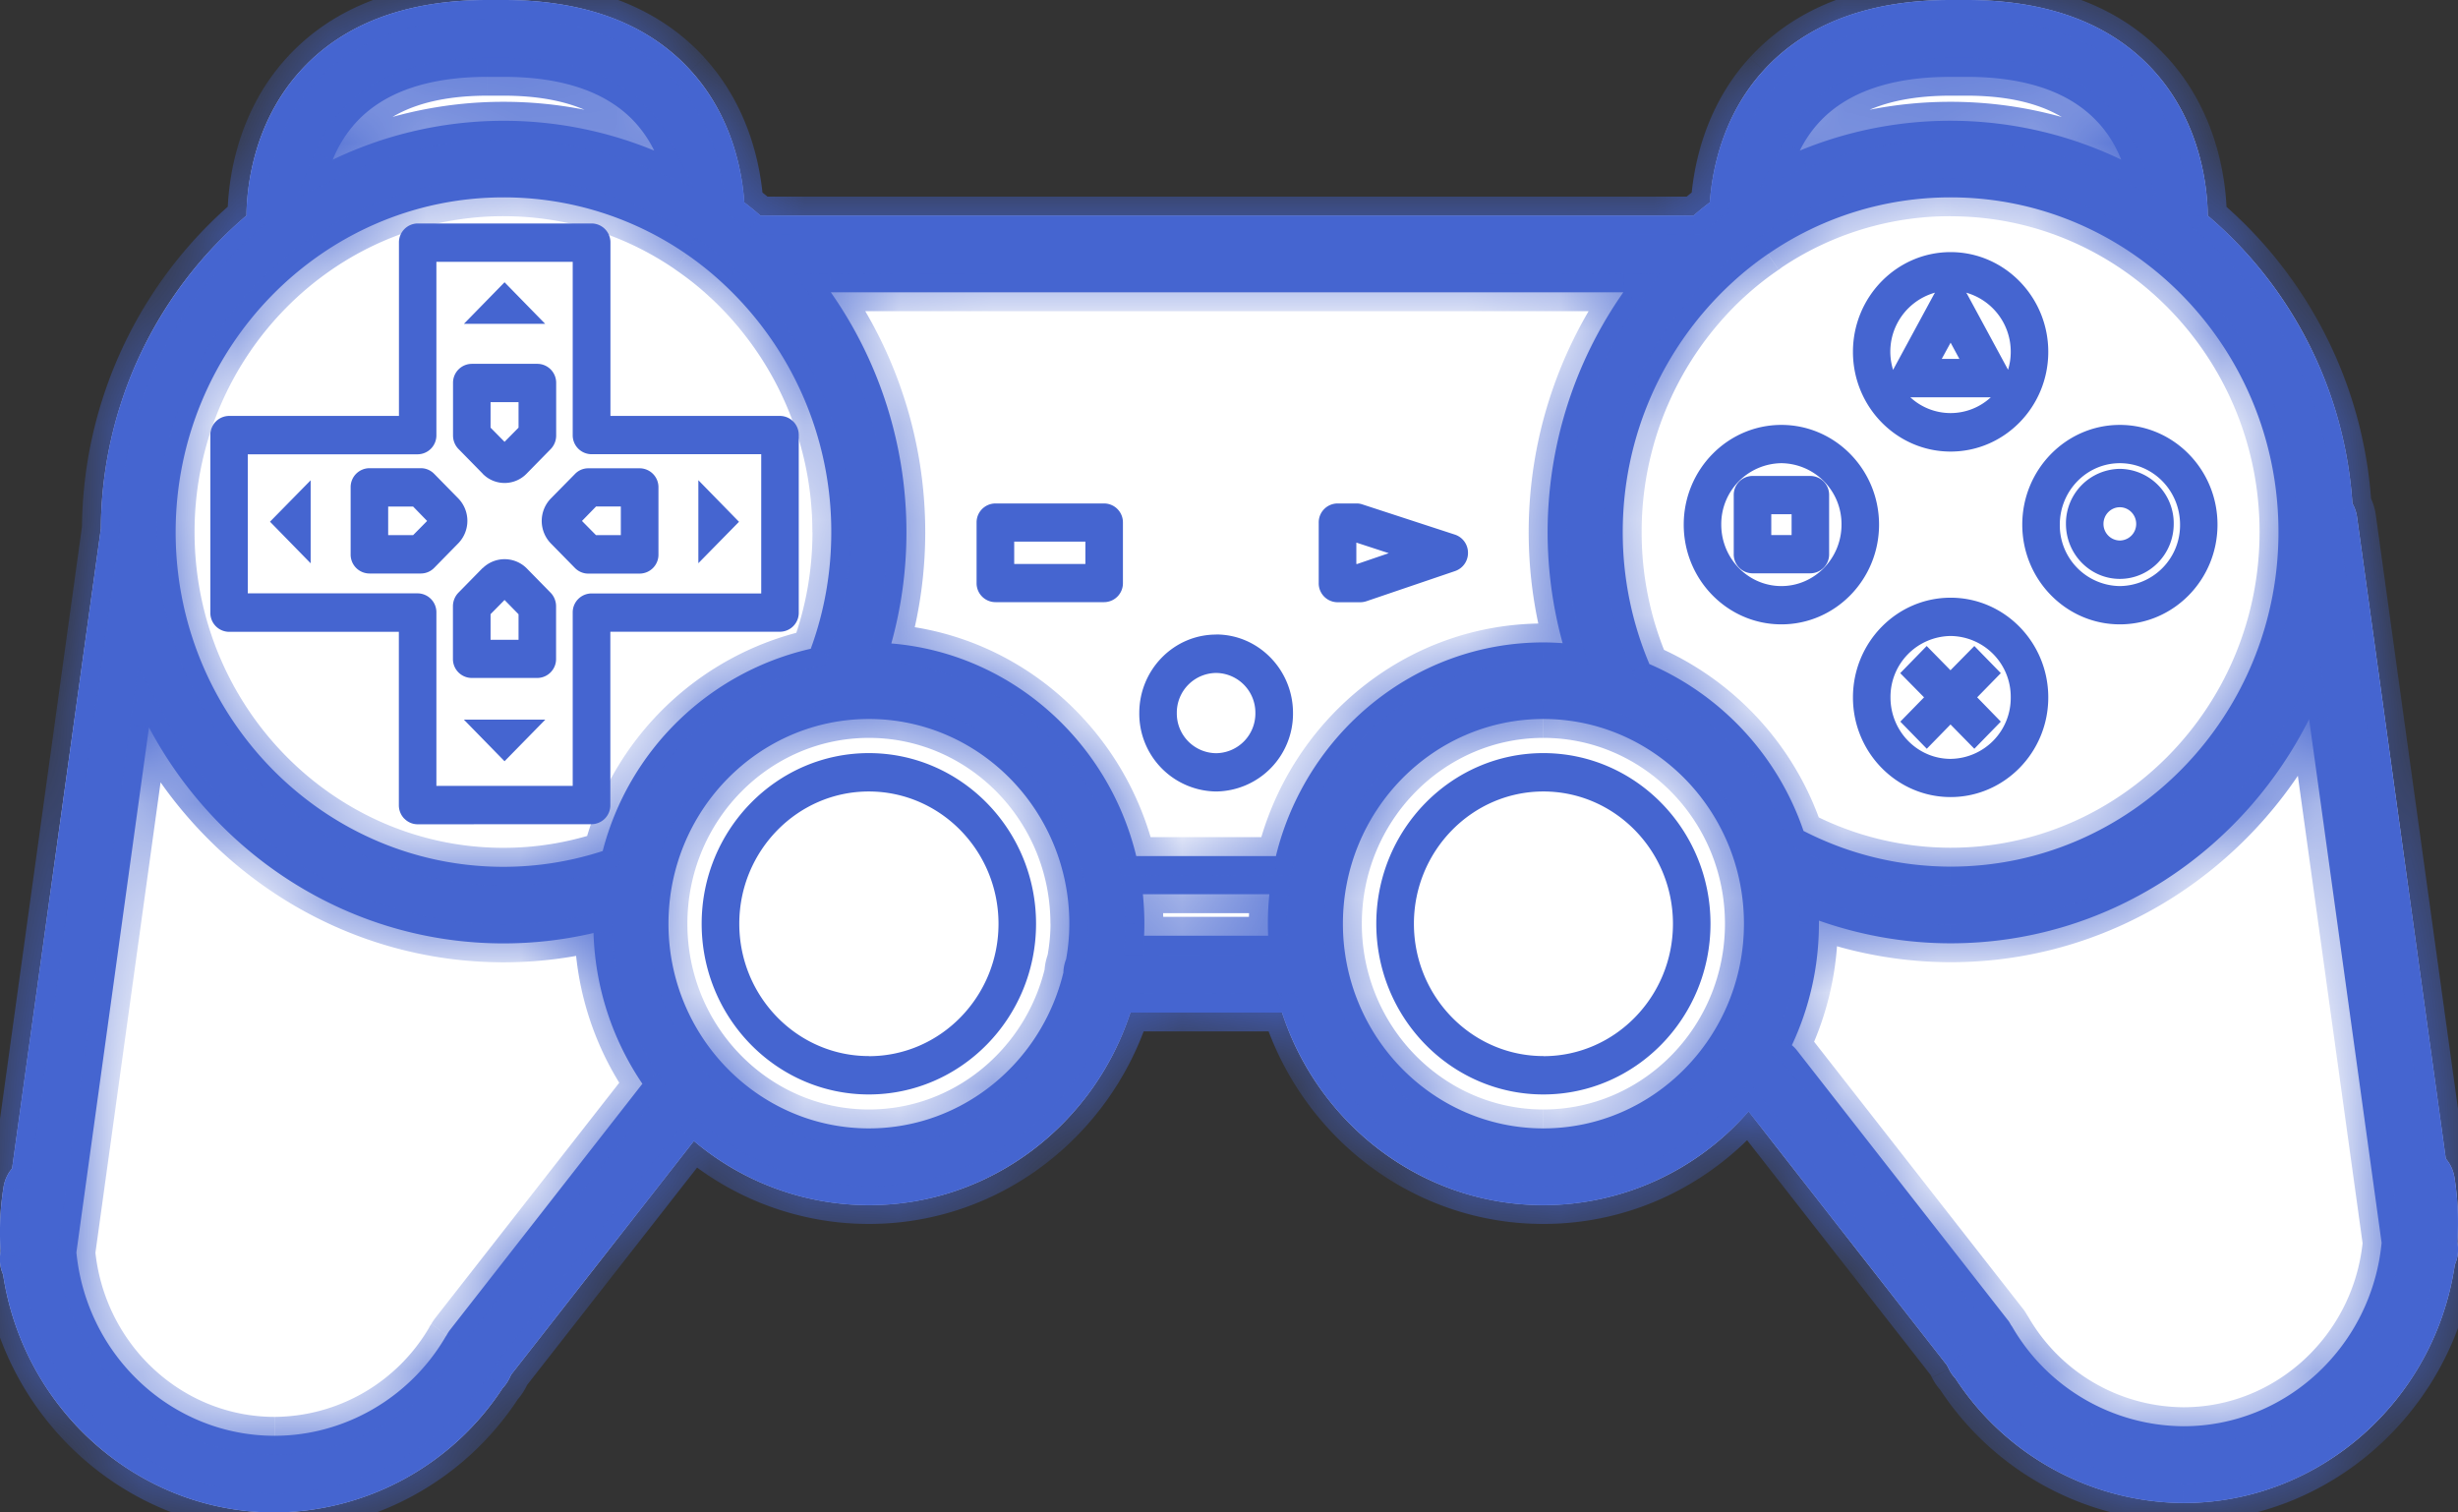 <svg width="26" height="16" fill="none" xmlns="http://www.w3.org/2000/svg"><rect width="100%" height="100%" fill="#333333" stroke="none"/><path d="M25.996 13.162l-.003-.028v-.004a3.013 3.013 0 00-.031-.677.406.406 0 00-.091-.196l-.939-6.787a.4.4 0 00-.049-.144 4.376 4.376 0 00-1.53-3.045c-.002-.259-.058-.97-.575-1.537C22.328.25 21.662 0 20.8 0h-.167c-.861 0-1.526.25-1.977.744-.442.484-.547 1.074-.57 1.397-.06.045-.117.091-.173.14H8.045a3.82 3.82 0 00-.172-.14c-.022-.323-.127-.912-.57-1.397C6.853.25 6.187 0 5.326 0H5.16c-.861 0-1.527.25-1.977.744-.518.567-.574 1.278-.576 1.536a4.38 4.38 0 00-1.54 3.312L.128 12.36a.405.405 0 00-.09.196 3.02 3.02 0 00-.032.672v.009l-.003.028a.404.404 0 00.03.219C.248 14.912 1.463 16 2.905 16a2.9 2.9 0 002.412-1.316.41.41 0 00.069-.099l.021-.043L7.34 12.07a2.868 2.868 0 001.852.679c1.286 0 2.38-.855 2.765-2.037h1.593l.01-.002c.386 1.184 1.48 2.039 2.766 2.039a2.88 2.88 0 002.17-.992l2.098 2.685.022.043c.018.037.042.07.069.099a2.9 2.9 0 002.411 1.316c1.445 0 2.66-1.09 2.87-2.519a.407.407 0 00.031-.218z" fill="#fff"/><path fill-rule="evenodd" clip-rule="evenodd" d="M4.277 8.661a.204.204 0 01-.058-.143V6.684H2.423a.2.2 0 01-.198-.203V4.603a.2.2 0 01.198-.203H4.22V2.567a.2.2 0 01.198-.203h1.84a.2.2 0 01.199.203V4.4H8.25a.2.2 0 01.199.202V6.48a.2.2 0 01-.199.203H6.456v1.834a.2.2 0 01-.199.202l-1.84.001a.196.196 0 01-.14-.06zM2.621 4.805v1.472h1.796a.2.2 0 01.199.203v1.834h1.442V6.48a.2.2 0 01.199-.202h1.795V4.805H6.257a.2.2 0 01-.199-.203V2.77H4.616v1.833a.2.2 0 01-.199.203H2.621zm18.012-.028c.57 0 1.033-.473 1.033-1.055 0-.581-.464-1.055-1.033-1.055-.57 0-1.033.474-1.033 1.055 0 .582.463 1.055 1.033 1.055zm-.426-.574h.851a.626.626 0 01-.851 0zm.519-.406l-.093-.172-.094.172h.187zm.543-.074a.63.63 0 01-.029.19l-.001-.004a.06.06 0 00-.003-.006l-.43-.795-.005-.007a.052.052 0 01-.004-.005.648.648 0 01.472.627zm-.804-.622a.066.066 0 00.003-.005.648.648 0 00-.443.818l.001-.003V3.91l.003-.006.43-.794a.033.033 0 01.006-.008zm1.388 2.44c0 .322.256.583.57.583.314 0 .57-.261.57-.582a.576.576 0 00-.57-.582.577.577 0 00-.57.582zm.57-.175c.095 0 .173.079.173.176a.175.175 0 01-.173.176.175.175 0 01-.173-.176c0-.097.078-.176.173-.176zM19.6 7.378c0-.582.463-1.055 1.033-1.055.57 0 1.033.473 1.033 1.055 0 .581-.464 1.054-1.033 1.054-.57 0-1.033-.473-1.033-1.054zm.397 0c0 .358.285.65.636.65a.644.644 0 00.636-.65.643.643 0 00-.636-.65.644.644 0 00-.636.65zm1.394-1.828c0 .582.463 1.055 1.032 1.055.57 0 1.033-.473 1.033-1.055 0-.581-.463-1.055-1.033-1.055-.57 0-1.032.474-1.032 1.055zm1.669 0a.644.644 0 01-.637.65.643.643 0 01-.635-.65c0-.358.285-.65.635-.65.352 0 .637.292.637.65zm-5.25 0c0-.581.463-1.055 1.033-1.055.57 0 1.033.474 1.033 1.055 0 .582-.463 1.055-1.033 1.055-.57 0-1.033-.473-1.033-1.055zm.397 0c0 .358.285.65.636.65.35 0 .636-.292.636-.65a.644.644 0 00-.636-.65.644.644 0 00-.636.65zM9.19 7.967c-.974 0-1.768.81-1.768 1.805 0 .996.793 1.806 1.768 1.806s1.769-.81 1.769-1.806c0-.995-.794-1.805-1.769-1.805zm0 3.205c-.755 0-1.37-.628-1.37-1.4 0-.77.614-1.399 1.37-1.399.757 0 1.372.628 1.372 1.4 0 .771-.615 1.4-1.371 1.4zm3.674-4.46c.448 0 .813.374.813.83a.823.823 0 01-.813.831.823.823 0 01-.813-.83c0-.458.365-.83.813-.83zm-.416.831a.42.42 0 00.416.425.42.42 0 00.415-.425.42.42 0 00-.415-.424.42.42 0 00-.416.424zm3.877.424c-.974 0-1.767.81-1.767 1.805 0 .996.793 1.806 1.767 1.806.975 0 1.768-.81 1.768-1.806 0-.995-.793-1.805-1.768-1.805zm.001 3.205c-.756 0-1.37-.628-1.37-1.4 0-.77.614-1.399 1.37-1.399.756 0 1.37.628 1.37 1.4 0 .771-.614 1.4-1.37 1.4zM5.105 6.011a.331.331 0 01.464-.001l.255.26c.037.038.058.09.058.144v.556a.2.2 0 01-.198.202H4.99a.2.2 0 01-.199-.202v-.556c0-.054.021-.106.058-.144l.255-.26zm.084.487v.27h.296v-.27l-.148-.151-.148.15zm-.083-1.486a.324.324 0 00.464-.001l.255-.26a.206.206 0 00.058-.144v-.556a.2.2 0 00-.199-.202h-.693a.2.2 0 00-.199.202v.556c0 .054.021.106.059.144l.255.26zm.083-.758h.296v.27l-.148.15-.148-.15v-.27zm-.341 1.493l-.255.26a.197.197 0 01-.14.06h-.545a.2.2 0 01-.199-.203v-.708a.2.2 0 01.199-.203h.545c.052 0 .103.022.14.06l.255.26a.341.341 0 010 .474zm-.742-.388v.302h.264l.148-.15-.148-.152h-.264zm1.72.389l.255.26c.037.038.088.06.14.06h.545a.2.2 0 00.199-.203v-.708a.2.2 0 00-.199-.203h-.544a.195.195 0 00-.14.06l-.256.26a.341.341 0 000 .474zm.478-.39h.263v.303h-.263l-.148-.15.148-.152zm-.967-2.372l-.43.44h.86l-.43-.44zm.43 4.628l-.43.439-.43-.44h.86zm1.62-2.533v.877l.43-.438-.43-.44zm-4.101 0v.878l-.43-.44.43-.438zm11.102 1.29h-.24a.2.2 0 01-.199-.203v-.64a.2.2 0 01.199-.202h.203c.02 0 .04.003.06.01l.98.32a.202.202 0 01.137.191.202.202 0 01-.136.194l-.941.32a.205.205 0 01-.063.01zm.302-.519l-.343-.112v.226h.01l.333-.114zm-3.01-.526h-1.15a.2.2 0 00-.2.202v.64a.2.2 0 00.2.202h1.15a.2.2 0 00.198-.202v-.64a.2.2 0 00-.199-.202zm-.2.64h-.752V5.73h.753v.235zm7.057-.931h.612a.2.2 0 01.199.202v.626a.2.2 0 01-.199.202h-.612a.2.2 0 01-.198-.202v-.626a.2.2 0 01.198-.202zm.199.625h.215v-.22h-.215v.22zm1.896 1.43l.252-.256.28.287-.25.256.25.257-.28.287-.252-.257-.251.257-.28-.287.251-.257-.252-.256.28-.287.252.257z" fill="#4565D0"/><mask id="a" fill="#fff"><path fill-rule="evenodd" clip-rule="evenodd" d="M25.996 13.162l-.003-.028v-.004a3.013 3.013 0 00-.031-.677.406.406 0 00-.091-.196l-.939-6.787a.4.4 0 00-.049-.144 4.376 4.376 0 00-1.53-3.045c-.002-.259-.058-.97-.575-1.537C22.328.25 21.662 0 20.8 0h-.167c-.861 0-1.526.25-1.977.744-.442.484-.547 1.074-.57 1.397-.06.045-.117.091-.173.14H8.045a3.82 3.82 0 00-.172-.14c-.022-.323-.127-.912-.57-1.397C6.853.25 6.187 0 5.326 0H5.16c-.861 0-1.527.25-1.977.744-.518.567-.574 1.278-.576 1.536a4.38 4.38 0 00-1.54 3.312L.128 12.36a.405.405 0 00-.09.196 3.02 3.02 0 00-.032.672v.008l-.003.028a.404.404 0 00.03.219C.248 14.912 1.463 16 2.905 16a2.9 2.9 0 002.412-1.316.41.41 0 00.069-.099l.021-.043L7.34 12.07a2.868 2.868 0 001.852.679c1.286 0 2.38-.855 2.765-2.037h1.593l.005-.001h.006c.385 1.183 1.48 2.038 2.765 2.038a2.88 2.88 0 002.17-.992l2.098 2.685.022.043c.018.037.042.07.069.099a2.9 2.9 0 002.411 1.316c1.445 0 2.66-1.09 2.87-2.519a.407.407 0 00.031-.218zm-1.895-7.534c0 1.952-1.556 3.54-3.468 3.54a3.41 3.41 0 01-1.556-.378 2.966 2.966 0 00-1.63-1.765 3.57 3.57 0 01-.282-1.397 3.58 3.58 0 011.159-2.64c.117-.108.24-.206.376-.3l.007-.004a3.397 3.397 0 011.926-.596c1.912-.001 3.468 1.587 3.468 3.54zm-14.513 0c0 .404-.054.798-.16 1.179 1.26.104 2.295 1.029 2.591 2.249h1.477c.316-1.296 1.464-2.26 2.83-2.26.068 0 .136.003.203.008a4.422 4.422 0 01.642-3.712H8.788c.515.734.8 1.62.8 2.537zM20.633.813h.167c.629 0 1.096.161 1.39.48.115.123.194.262.248.396a4.175 4.175 0 00-3.4-.096 1.27 1.27 0 01.205-.3c.295-.319.762-.48 1.39-.48zm-15.475 0c-.628 0-1.095.161-1.39.48a1.309 1.309 0 00-.248.396 4.179 4.179 0 013.4-.096 1.282 1.282 0 00-.204-.3c-.294-.319-.762-.48-1.39-.48h-.168zm.167 1.275a3.402 3.402 0 012.327.915 3.58 3.58 0 011.141 2.626c0 .427-.073.841-.217 1.234a2.953 2.953 0 00-2.201 2.14c-.339.11-.69.167-1.05.167-1.911 0-3.467-1.589-3.467-3.54 0-1.953 1.556-3.542 3.467-3.542zM.808 13.249c.108 1.096 1.012 1.94 2.096 1.94.74 0 1.436-.403 1.813-1.054l.006-.008a.412.412 0 01.037-.058l2.035-2.604a2.999 2.999 0 01-.517-1.595c-.31.073-.63.11-.952.11-1.618 0-3.028-.925-3.75-2.285L.808 13.25zm8.383-1.312c-1.169 0-2.12-.972-2.12-2.165 0-1.194.951-2.166 2.12-2.166 1.17 0 2.12.972 2.12 2.166 0 .128-.012.253-.034.375a.417.417 0 00-.029.142c-.228.944-1.062 1.648-2.057 1.648zm2.914-2.165c0 .042-.001.085-.003.127h1.312a3.01 3.01 0 01.013-.439h-1.338c.01.102.016.206.016.312zm4.22 2.165c-1.168 0-2.12-.972-2.12-2.165 0-1.194.952-2.166 2.12-2.166 1.17 0 2.122.972 2.122 2.166 0 1.193-.952 2.165-2.121 2.165zm4.958 2.096a2.108 2.108 0 001.813 1.055c1.085 0 1.99-.846 2.096-1.94l-.767-5.54c-.707 1.407-2.14 2.371-3.792 2.371-.476 0-.947-.083-1.393-.24v.033c0 .46-.103.895-.286 1.285.02.016.039.036.056.058l2.23 2.852c.012.014.02.03.03.047l.003.005.01.014z"/></mask><path fill-rule="evenodd" clip-rule="evenodd" d="M25.996 13.162l-.003-.028v-.004a3.013 3.013 0 00-.031-.677.406.406 0 00-.091-.196l-.939-6.787a.4.4 0 00-.049-.144 4.376 4.376 0 00-1.53-3.045c-.002-.259-.058-.97-.575-1.537C22.328.25 21.662 0 20.8 0h-.167c-.861 0-1.526.25-1.977.744-.442.484-.547 1.074-.57 1.397-.06.045-.117.091-.173.14H8.045a3.82 3.82 0 00-.172-.14c-.022-.323-.127-.912-.57-1.397C6.853.25 6.187 0 5.326 0H5.16c-.861 0-1.527.25-1.977.744-.518.567-.574 1.278-.576 1.536a4.38 4.38 0 00-1.54 3.312L.128 12.36a.405.405 0 00-.09.196 3.02 3.02 0 00-.032.672v.008l-.003.028a.404.404 0 00.03.219C.248 14.912 1.463 16 2.905 16a2.9 2.9 0 002.412-1.316.41.41 0 00.069-.099l.021-.043L7.34 12.07a2.868 2.868 0 001.852.679c1.286 0 2.38-.855 2.765-2.037h1.593l.005-.001h.006c.385 1.183 1.48 2.038 2.765 2.038a2.88 2.88 0 002.17-.992l2.098 2.685.022.043c.018.037.042.07.069.099a2.9 2.9 0 002.411 1.316c1.445 0 2.66-1.09 2.87-2.519a.407.407 0 00.031-.218zm-1.895-7.534c0 1.952-1.556 3.54-3.468 3.54a3.41 3.41 0 01-1.556-.378 2.966 2.966 0 00-1.63-1.765 3.57 3.57 0 01-.282-1.397 3.58 3.58 0 011.159-2.64c.117-.108.24-.206.376-.3l.007-.004a3.397 3.397 0 011.926-.596c1.912-.001 3.468 1.587 3.468 3.54zm-14.513 0c0 .404-.054.798-.16 1.179 1.26.104 2.295 1.029 2.591 2.249h1.477c.316-1.296 1.464-2.26 2.83-2.26.068 0 .136.003.203.008a4.422 4.422 0 01.642-3.712H8.788c.515.734.8 1.62.8 2.537zM20.633.813h.167c.629 0 1.096.161 1.39.48.115.123.194.262.248.396a4.175 4.175 0 00-3.4-.096 1.27 1.27 0 01.205-.3c.295-.319.762-.48 1.39-.48zm-15.475 0c-.628 0-1.095.161-1.39.48a1.309 1.309 0 00-.248.396 4.179 4.179 0 013.4-.096 1.282 1.282 0 00-.204-.3c-.294-.319-.762-.48-1.39-.48h-.168zm.167 1.275a3.402 3.402 0 012.327.915 3.58 3.58 0 011.141 2.626c0 .427-.073.841-.217 1.234a2.953 2.953 0 00-2.201 2.14c-.339.11-.69.167-1.05.167-1.911 0-3.467-1.589-3.467-3.54 0-1.953 1.556-3.542 3.467-3.542zM.808 13.249c.108 1.096 1.012 1.94 2.096 1.94.74 0 1.436-.403 1.813-1.054l.006-.008a.412.412 0 01.037-.058l2.035-2.604a2.999 2.999 0 01-.517-1.595c-.31.073-.63.11-.952.11-1.618 0-3.028-.925-3.75-2.285L.808 13.25zm8.383-1.312c-1.169 0-2.12-.972-2.12-2.165 0-1.194.951-2.166 2.12-2.166 1.17 0 2.12.972 2.12 2.166 0 .128-.012.253-.034.375a.417.417 0 00-.029.142c-.228.944-1.062 1.648-2.057 1.648zm2.914-2.165c0 .042-.001.085-.003.127h1.312a3.01 3.01 0 01.013-.439h-1.338c.01.102.016.206.016.312zm4.22 2.165c-1.168 0-2.12-.972-2.12-2.165 0-1.194.952-2.166 2.12-2.166 1.17 0 2.122.972 2.122 2.166 0 1.193-.952 2.165-2.121 2.165zm4.958 2.096a2.108 2.108 0 001.813 1.055c1.085 0 1.99-.846 2.096-1.94l-.767-5.54c-.707 1.407-2.14 2.371-3.792 2.371-.476 0-.947-.083-1.393-.24v.033c0 .46-.103.895-.286 1.285.02.016.039.036.056.058l2.23 2.852c.012.014.02.03.03.047l.003.005.01.014z" fill="#4565D0"/><path d="M25.992 13.134l-.194-.047-.009.037.005.037.198-.027zm.004.028l-.198.027.198-.027zm-.003-.032l-.2-.015v.015h.2zm-.031-.677l.197-.032-.197.032zm-.091-.196l-.198.027.008.057.037.044.153-.128zm-.939-6.787l-.198.026v.001l.198-.027zm-.049-.144l-.2.013.003.046.023.04.174-.1zm-1.53-3.045l-.2.001.001.092.07.06.13-.153zM22.779.744l.147-.135-.147.135zm-4.122 0l-.148-.135.148.135zm-.57 1.397l.121.16.072-.056.007-.09-.2-.014zm-.173.14v.2h.074l.056-.049-.13-.152zm-9.867 0l-.13.151.056.048h.074v-.2zm-.173-.14l-.2.014.007.09.072.056.121-.16zM7.303.744l.148-.135-.148.135zm-4.121 0l.147.135-.147-.135zM2.606 2.28l.129.153.07-.06v-.09l-.2-.003zm-1.54 3.312l.197.028.002-.013v-.013l-.2-.002zM.128 12.36l.154.128.036-.044.008-.057-.198-.027zm-.09.196l.197.031-.198-.031zm-.032.672l-.2.015.001.005.2-.02zm0 .001l.2-.014v-.005l-.2.02zm0 0l-.2.015.001.005.2-.02zm0 .008l.199.027.002-.014v-.013h-.2zm-.003.028l.198.028v-.001l-.198-.027zm.03.219l.198-.03-.003-.026-.011-.024-.183.08zm5.282 1.201l-.146-.137-.012.012-.01.015.168.11zm.069-.099l-.179-.09.179.09zm.021-.043l-.157-.123-.013.016-.008.018.178.09zM7.34 12.07l.13-.153-.16-.133-.127.163.157.123zm4.617-1.358v-.2h-.145l-.045.138.19.062zm1.598-.001l-.03-.198-.006.001.036.197zm.004 0l-.01-.2h-.01l-.01.002.03.197zm.002 0l.19-.063-.047-.145-.153.008.01.2zm4.935 1.046l.158-.123-.148-.19-.16.181.15.132zm2.098 2.685l.18-.088-.01-.019-.012-.016-.158.123zm.022.043l-.18.088v.002l.18-.09zm.069.099l.167-.11-.01-.015-.012-.013-.145.138zm5.282-1.203l-.184-.08-.01.025-.004.026.198.029zm-6.89-4.59l-.188.065.026.076.071.037.092-.178zm-1.63-1.765l-.183.077.031.075.074.031.079-.184zm.86-4.022l-.122-.16-.007.006-.007.007.136.147zm.018-.016l.134.148h.001l-.135-.148zm.376-.299l.113.165.004-.002-.117-.163zm.007-.004l-.111-.167-.006.004.117.163zm0 0l.111.166.006-.004-.117-.162zm.013-.01l-.112-.166-.01.007.122.159zm1.913-.587v.2-.2zM9.429 6.807l-.193-.054-.064.233.24.02.017-.2zm2.59 2.249l-.194.047.037.153h.157v-.2zm1.477 0v.2h.158l.037-.153-.195-.047zm3.033-2.252l-.014.2.282.019-.075-.272-.193.053zm.642-3.712l.164.115.22-.315h-.384v.2zm-8.383 0v-.2h-.385l.22.315.165-.115zm13.403-1.8l.147-.136-.147.136zm.247.396l-.086.18.466.224-.194-.48-.186.076zm-3.4-.096l-.179-.089-.235.476.49-.202-.075-.185zm.205-.3l.147.135-.147-.135zm-15.475 0l-.147-.136.147.136zm-.248.396l-.185-.076-.197.48.469-.224-.087-.18zm3.4-.096l-.076.185.493.203-.238-.477-.179.089zm-.204-.3l.147-.136-.147.136zm.522 1.381l.123-.158-.01-.007-.113.165zm.02.015l-.117.162.004.003.113-.165zm.376.299l-.135.147.001.001.134-.148zm.018.015l.136-.147-.006-.005-.13.152zm.924 3.86l.043.195.108-.023.037-.103-.188-.069zm-2.201 2.14l.062.19.103-.033.028-.106-.193-.05zM1.858 5.63h-.2.2zm-1.05 7.62l-.198-.027-.003.024.002.023.2-.02zm3.91.886l.172.1.003-.004-.176-.096zm.005-.008l.158.122-.158-.122zm.004-.007l.171.105.004-.006-.175-.098zm.033-.051l-.158-.123.158.123zm2.035-2.604l.158.123.09-.115-.082-.12-.166.112zM6.278 9.87l.2-.006-.008-.244-.238.056.046.194zM1.576 7.695l.177-.093-.29-.547-.085.613.198.027zm9.701 2.452l.186.075.008-.02.004-.021-.197-.034zm-.029.142l.195.047.004-.02.001-.02-.2-.007zm.854-.39l-.2-.009-.01.21h.21v-.2zm1.312 0v.2h.207l-.008-.207-.2.007zm.013-.439l.199.021.023-.22h-.222v.2zm-1.338 0v-.2h-.222l.023.221.2-.02zm9.194 4.573l-.175.097.002.004.173-.1zm3.909-.885l.199.02.002-.024-.003-.024-.198.028zm-.767-5.54l.198-.027-.088-.637-.288.575.178.09zM19.24 9.74l.066-.189-.266-.094v.283h.2zm0 .017l.2-.006-.2.006zm-.286 1.3l-.18-.084-.068.141.122.099.126-.155zm.056.059l.158-.123-.002-.002-.156.125zm2.23 2.852l-.158.123.003.004.155-.127zm.03.047l.174-.099-.174.099zm.003.005l-.174.1.003.005.171-.105zm4.521-.858l.004.028.397-.054-.004-.028-.397.054zm-.001-.031v-.008l.001-.012.004-.023.389.095a.21.21 0 00.005-.04v-.012h-.4zm.007-.197c0 .06-.002.122-.007.182l.4.03c.005-.071.007-.142.007-.212h-.4zm-.036-.448c.024.145.036.296.036.448h.4c0-.173-.014-.345-.04-.512l-.396.064zm-.046-.1c.024.03.04.063.046.1l.395-.064a.606.606 0 00-.135-.293l-.306.257zm-.984-6.888l.939 6.787.396-.055-.939-6.787-.396.055zm-.025-.073a.2.2 0 01.025.072l.396-.053a.6.6 0 00-.073-.215l-.348.196zm-1.485-2.99a4.178 4.178 0 011.46 2.905l.399-.027a4.576 4.576 0 00-1.6-3.184l-.259.305zM22.63.878c.468.512.522 1.162.524 1.403l.4-.003c-.003-.276-.061-1.048-.629-1.67l-.295.27zM20.8.2c.823 0 1.427.238 1.83.679l.295-.27C22.427.063 21.701-.2 20.8-.2v.4zm-.167 0h.167v-.4h-.167v.4zm-1.83.679C19.207.438 19.812.2 20.634.2v-.4c-.9 0-1.626.263-2.125.809l.296.27zm-.517 1.276c.02-.302.119-.84.518-1.276l-.296-.27c-.486.532-.598 1.174-.621 1.518l.399.028zm-.243.277c.053-.045.108-.09.164-.132l-.242-.319a4.116 4.116 0 00-.181.147l.259.304zm-4.098.048h3.968v-.4h-3.968v.4zm-5.9 0h5.9v-.4h-5.9v.4zm-.293-.18c.056.043.11.087.164.132l.26-.304a4.01 4.01 0 00-.182-.146l-.242.319zM7.155.88c.4.437.498.974.519 1.276l.399-.028c-.024-.344-.136-.986-.622-1.518l-.296.27zM5.326.2c.822 0 1.427.238 1.83.679l.295-.27C6.952.063 6.226-.2 5.326-.2v.4zM5.16.2h.167v-.4H5.16v.4zM3.33.879C3.732.438 4.337.2 5.16.2v-.4c-.9 0-1.626.263-2.125.809l.295.27zm-.523 1.403c.002-.241.056-.891.523-1.403l-.295-.27c-.568.621-.626 1.394-.628 1.67l.4.003zm-1.54 3.312a4.18 4.18 0 011.469-3.161l-.259-.305a4.58 4.58 0 00-1.61 3.463l.4.003zm-.939 6.792l.936-6.766-.396-.055-.936 6.766.396.055zm-.091.2a.204.204 0 01.047-.099l-.307-.257a.605.605 0 00-.135.293l.395.063zm-.036.449c0-.152.012-.303.036-.449l-.395-.063a3.22 3.22 0 00-.04.512h.4zm.007.177a2.464 2.464 0 01-.007-.177h-.4c0 .07.003.14.008.207l.399-.03zm0-.003v-.002l-.399.04v.001l.398-.04zm0 .005l-.4.029.4-.03zm0 .022v-.028l-.399.04v-.012h.4zm-.005.055l.004-.028-.396-.054-.004.028.396.054zm.016.112a.205.205 0 01-.016-.111l-.396-.056a.604.604 0 00.045.326l.367-.16zM2.904 15.8c-1.34 0-2.473-1.01-2.672-2.347l-.395.059C.063 15.037 1.358 16.2 2.904 16.2v-.4zm2.244-1.226A2.7 2.7 0 012.904 15.8v.4a3.099 3.099 0 002.579-1.406l-.335-.22zm.058-.078a.209.209 0 01-.036.05l.29.275a.609.609 0 00.104-.147l-.358-.178zm.022-.043l-.022.043.358.179.021-.043-.357-.18zm1.954-2.507L5.249 14.42l.315.246 1.933-2.472-.315-.247zm2.009.602a2.668 2.668 0 01-1.723-.632l-.257.307a3.068 3.068 0 001.98.725v-.4zm2.575-1.9c-.36 1.105-1.381 1.9-2.575 1.9v.4c1.377 0 2.544-.916 2.955-2.175l-.38-.124zm1.783-.137h-1.593v.4h1.593v-.4zm-.03.002h.006a.177.177 0 01.024-.002v.4a.229.229 0 00.029-.002l.012-.002-.072-.394zm.01-.001h-.005l.06.396h.004l-.06-.396zm.021-.002h-.002l.02.4h.001l-.019-.4zm2.775 2.038c-1.194 0-2.215-.794-2.575-1.9l-.38.123c.41 1.261 1.578 2.177 2.955 2.177v-.4zm2.02-.924a2.683 2.683 0 01-2.02.924v.4c.922 0 1.75-.41 2.32-1.06l-.3-.264zm2.406 2.694l-2.098-2.685-.315.247 2.098 2.684.315-.246zm.043.077l-.021-.042-.359.177.021.042.359-.177zm.035.05a.222.222 0 01-.036-.051l-.357.18a.616.616 0 00.103.146l.29-.275zm2.266 1.254a2.7 2.7 0 01-2.244-1.226l-.334.22a3.1 3.1 0 002.578 1.406v-.4zm2.673-2.348c-.197 1.335-1.331 2.348-2.673 2.348v.4c1.548 0 2.844-1.166 3.069-2.69l-.396-.058zm.03-.161a.207.207 0 01-.016.11l.367.16a.607.607 0 00.046-.325l-.397.055zm-5.165-3.822c2.027 0 3.668-1.682 3.668-3.74h-.4c0 1.845-1.47 3.34-3.268 3.34v.4zm-1.648-.4a3.61 3.61 0 001.648.4v-.4a3.21 3.21 0 01-1.465-.356l-.183.356zm-1.617-1.76a2.766 2.766 0 011.52 1.647l.378-.13a3.166 3.166 0 00-1.74-1.884l-.158.367zm-.403-1.58c0 .513.1 1.008.298 1.474l.368-.155a3.369 3.369 0 01-.266-1.319h-.4zm1.205-2.772a3.78 3.78 0 00-1.205 2.772h.4a3.38 3.38 0 011.077-2.479l-.272-.293zm.02-.017a.199.199 0 01-.006.005l.244.317a.44.44 0 00.03-.026l-.268-.296zm.397-.315a3.53 3.53 0 00-.398.316l.27.294c.11-.1.225-.192.354-.28l-.226-.33zm.003-.003l-.007.005.234.325.007-.005-.234-.325zm.006-.004l.222.333-.222-.333zm.003-.002l-.009.006.234.325.018-.013-.243-.318zm2.034-.628c-.724 0-1.425.215-2.025.621l.224.331a3.197 3.197 0 011.801-.552v-.4zm3.668 3.741c0-2.059-1.641-3.741-3.668-3.74v.4c1.798-.001 3.268 1.494 3.268 3.34h.4zM9.62 6.86c.11-.398.167-.81.167-1.231h-.4c0 .385-.052.761-.152 1.124l.386.107zm2.592 2.149c-.315-1.3-1.419-2.29-2.768-2.402l-.033.399c1.17.097 2.136.957 2.413 2.097l.388-.094zm1.284-.153h-1.478v.4h1.477v-.4zm2.828-2.26c-1.462 0-2.687 1.032-3.023 2.412l.389.095c.294-1.211 1.366-2.107 2.634-2.107v-.4zm.217.008a3.185 3.185 0 00-.217-.008v.4a3.1 3.1 0 01.19.007l.027-.399zm-.371-.975c0 .42.056.83.165 1.228l.386-.106a4.206 4.206 0 01-.151-1.122h-.4zm.836-2.652a4.622 4.622 0 00-.836 2.652h.4c0-.876.272-1.722.764-2.422l-.328-.23zm-3.062.315h3.226v-.4h-3.226v.4zm-5.157 0h5.157v-.4H8.788v.4zm1 2.337c0-.958-.298-1.885-.837-2.652l-.327.23c.491.7.764 1.547.764 2.422h.4zM20.8.612h-.167v.4h.167v-.4zm1.538.544C21.99.78 21.459.612 20.8.612v.4c.598 0 1.002.154 1.244.415l.294-.271zm.286.456a1.5 1.5 0 00-.286-.456l-.294.271c.095.103.162.22.21.336l.37-.15zm-1.99-.135c.613 0 1.195.14 1.718.391l.173-.36a4.362 4.362 0 00-1.892-.431v.4zm-1.52.3c.48-.198.993-.3 1.52-.3v-.4a4.38 4.38 0 00-1.672.33l.153.37zm-.018-.621c-.103.11-.179.23-.237.347l.359.178c.044-.09.1-.175.172-.254l-.294-.271zm1.537-.544c-.658 0-1.19.17-1.537.544l.294.271c.242-.261.646-.415 1.243-.415v-.4zm-16.718.815c.242-.261.646-.415 1.243-.415v-.4c-.658 0-1.19.17-1.537.544l.294.271zm-.21.336a1.11 1.11 0 01.21-.336l-.294-.271a1.509 1.509 0 00-.286.456l.37.151zm1.62-.686a4.36 4.36 0 00-1.891.43l.173.361a3.96 3.96 0 011.718-.391v-.4zm1.672.33a4.379 4.379 0 00-1.672-.33v.4c.526 0 1.04.102 1.52.3l.152-.37zm-.428.02c.072.079.128.165.172.254l.358-.178a1.482 1.482 0 00-.236-.347l-.294.271zm-1.243-.415c.597 0 1.001.154 1.243.415l.294-.271C6.516.78 5.984.612 5.326.612v.4zm-.168 0h.168v-.4h-.168v.4zM7.35 2.508a3.6 3.6 0 00-2.025-.621v.4c.645 0 1.267.19 1.801.552l.224-.331zm.026.019a.671.671 0 01-.015-.012l-.246.316.026.019.235-.323zm.394.313a3.508 3.508 0 00-.398-.317l-.227.33c.13.089.245.18.354.281l.271-.294zm.012.01a.587.587 0 01-.013-.011l-.269.296a.909.909 0 00.022.02l.26-.305zm1.211 2.778a3.78 3.78 0 00-1.205-2.772l-.272.293a3.38 3.38 0 011.077 2.48h.4zm-.229 1.303a3.78 3.78 0 00.23-1.303h-.4c0 .404-.07.795-.205 1.165l.375.138zM6.568 9.053A2.753 2.753 0 018.62 7.057l-.086-.39A3.153 3.153 0 006.181 8.95l.387.102zm-1.243.316c.38 0 .753-.06 1.112-.177l-.124-.38c-.319.104-.65.157-.988.157v.4zm-3.667-3.74c0 2.058 1.641 3.74 3.667 3.74v-.4c-1.797 0-3.267-1.495-3.267-3.34h-.4zm3.667-3.742c-2.026 0-3.666 1.682-3.667 3.742h.4c0-1.847 1.47-3.342 3.267-3.342v-.4zm-2.42 13.102c-.978 0-1.8-.762-1.898-1.76l-.398.04c.117 1.194 1.104 2.12 2.295 2.12v-.4zm1.64-.954a1.91 1.91 0 01-1.64.954v.4c.812 0 1.572-.442 1.985-1.153l-.346-.201zm.02-.03a.157.157 0 00-.024.035l.352.19-.012.02-.316-.245zm-.008.011a.147.147 0 01.006-.01l.002-.002.316.245.017-.024-.341-.209zm.045-.07a.562.562 0 00-.049.077l.349.196a.252.252 0 01.016-.027l-.316-.246zm2.036-2.604l-2.036 2.604.316.246 2.035-2.604-.315-.246zm-.56-1.465c.02.63.221 1.214.552 1.7l.33-.224a2.799 2.799 0 01-.482-1.489l-.4.013zm-.752.303c.338 0 .672-.039.998-.115l-.092-.39c-.295.07-.599.105-.906.105v.4zM1.4 7.79c.754 1.42 2.23 2.39 3.926 2.39v-.4c-1.54 0-2.884-.88-3.573-2.178l-.353.187zm-.394 5.487l.769-5.554-.397-.055-.768 5.554.396.055zm5.865-3.505c0 1.3 1.037 2.365 2.32 2.365v-.4c-1.055 0-1.92-.878-1.92-1.965h-.4zm2.32-2.366c-1.283 0-2.32 1.065-2.32 2.366h.4c0-1.088.865-1.966 1.92-1.966v-.4zm2.32 2.366c0-1.3-1.036-2.366-2.32-2.366v.4c1.055 0 1.92.878 1.92 1.966h.4zm-.036.409a2.46 2.46 0 00.037-.41h-.4c0 .115-.012.228-.032.342l.395.068zm-.027.115a.219.219 0 01.015-.074l-.37-.15a.618.618 0 00-.045.209l.4.015zm-2.257 1.841c1.092 0 2.003-.772 2.252-1.801l-.39-.094c-.207.86-.965 1.495-1.862 1.495v.4zm3.11-2.229c.003-.044.004-.09.004-.136h-.4c0 .038 0 .078-.003.118l.4.018zm1.113-.209h-1.312v.4h1.312v-.4zm-.204.073c0 .047.002.093.004.135l.4-.015a3.218 3.218 0 01-.004-.12h-.4zm.018-.332a3.23 3.23 0 00-.018.332h.4c0-.098.006-.196.016-.29l-.398-.042zm-1.139.22h1.338v-.4h-1.338v.4zm.216.112c0-.112-.005-.223-.017-.332l-.398.041c.01.095.015.192.015.29h.4zm1.7 0c0 1.3 1.037 2.365 2.32 2.365v-.4c-1.054 0-1.92-.878-1.92-1.965h-.4zm2.32-2.366c-1.283 0-2.32 1.065-2.32 2.366h.4c0-1.088.866-1.966 1.92-1.966v-.4zm2.322 2.366c0-1.3-1.038-2.366-2.321-2.366v.4c1.055 0 1.92.878 1.92 1.966h.4zm-2.321 2.365c1.283 0 2.32-1.065 2.32-2.365h-.4c0 1.087-.865 1.965-1.92 1.965v.4zm6.77 2.75a1.909 1.909 0 01-1.64-.954l-.346.2a2.308 2.308 0 001.986 1.155v-.4zm1.897-1.758c-.096.995-.92 1.758-1.897 1.758v.4c1.192 0 2.18-.928 2.295-2.12l-.398-.038zm-.766-5.493l.767 5.54.396-.056-.767-5.539-.396.055zm-3.594 2.543c1.732 0 3.232-1.011 3.971-2.48l-.357-.18c-.676 1.343-2.043 2.26-3.614 2.26v.4zm-1.46-.251a4.41 4.41 0 001.46.251v-.4c-.453 0-.901-.079-1.327-.229l-.133.378zm.267-.178v-.011h-.4v.023l.4-.012zm0 .022V9.75l-.4.011v.01h.4zm-.305 1.37c.195-.416.305-.88.305-1.37h-.4c0 .43-.096.836-.267 1.2l.362.17zm.031-.152a.575.575 0 00-.086-.088l-.252.31a.187.187 0 01.026.028l.312-.25zm2.231 2.854l-2.23-2.852-.315.246 2.23 2.852.315-.246zm.047.071c-.008-.013-.025-.045-.05-.075l-.309.254.001.002a.377.377 0 01.01.016l.348-.197zm.003.005l-.003-.005-.348.197.003.006.348-.198zm.011.017c-.01-.018-.02-.031-.022-.034-.002-.002 0 0 0 0l.008.012-.341.209.012.018.004.005v.002h.002l-.004-.004a.17.17 0 01-.01-.015l.351-.193z" fill="#4565D0" mask="url(#a)"/></svg>